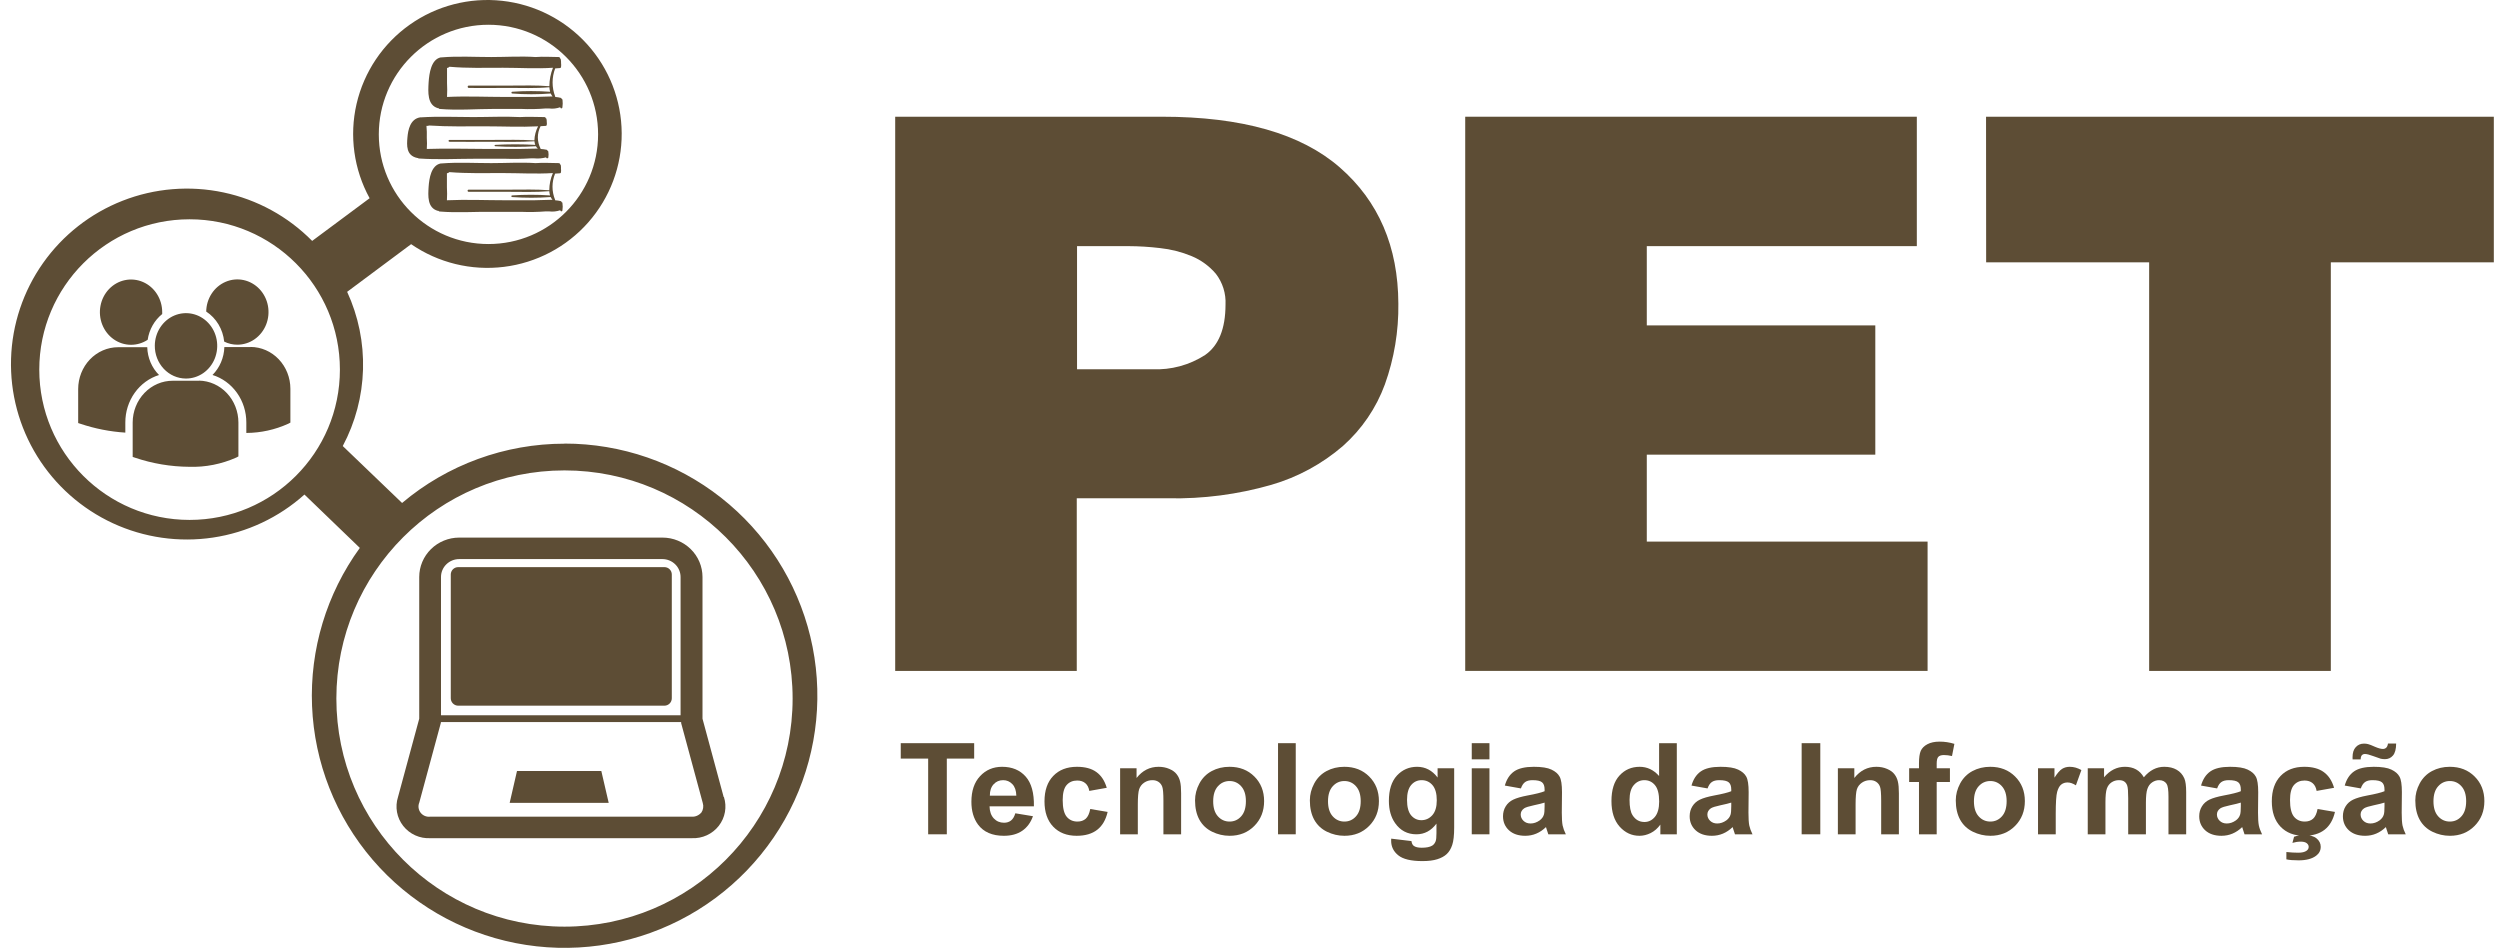 <svg width="211" height="80" viewBox="0 0 211 80" fill="none" xmlns="http://www.w3.org/2000/svg">
<path d="M17.404 26.295C17.824 26.57 18.179 26.941 18.442 27.38C18.705 27.82 18.869 28.316 18.922 28.832C19.27 29.004 19.649 29.093 20.033 29.092C20.552 29.092 21.06 28.931 21.491 28.63C21.923 28.328 22.26 27.899 22.46 27.398C22.66 26.896 22.713 26.343 22.614 25.809C22.515 25.276 22.267 24.785 21.902 24.398C21.537 24.012 21.071 23.748 20.562 23.638C20.054 23.529 19.526 23.579 19.046 23.784C18.564 23.988 18.152 24.337 17.86 24.786C17.568 25.235 17.409 25.765 17.404 26.309V26.295ZM15.682 31.949C16.203 31.953 16.713 31.794 17.148 31.495C17.583 31.195 17.923 30.766 18.126 30.264C18.328 29.761 18.384 29.207 18.287 28.671C18.189 28.135 17.942 27.642 17.576 27.253C17.211 26.864 16.743 26.598 16.233 26.487C15.724 26.376 15.194 26.427 14.711 26.631C14.229 26.836 13.815 27.186 13.522 27.637C13.229 28.089 13.07 28.62 13.066 29.166C13.062 29.529 13.127 29.889 13.257 30.226C13.387 30.562 13.579 30.869 13.822 31.127C14.065 31.386 14.354 31.592 14.674 31.733C14.993 31.874 15.336 31.947 15.682 31.949ZM16.797 32.135H14.584C14.141 32.133 13.701 32.222 13.291 32.399C12.881 32.575 12.508 32.834 12.194 33.162C11.879 33.489 11.629 33.878 11.458 34.307C11.287 34.735 11.199 35.195 11.198 35.66V38.563L11.388 38.628C12.868 39.127 14.411 39.386 15.965 39.398C17.332 39.442 18.691 39.174 19.949 38.614L20.122 38.521V35.66C20.121 34.731 19.772 33.841 19.15 33.18C18.528 32.519 17.683 32.14 16.797 32.125V32.135ZM21.149 29.291H18.936C18.909 30.184 18.55 31.029 17.935 31.648C18.761 31.903 19.485 32.432 20 33.156C20.515 33.879 20.792 34.757 20.79 35.66V36.541C22.009 36.535 23.214 36.27 24.332 35.762L24.509 35.669V32.812C24.508 31.878 24.154 30.982 23.524 30.32C22.894 29.659 22.041 29.286 21.149 29.282V29.291ZM11.065 29.101C11.56 29.1 12.044 28.954 12.464 28.679C12.591 27.816 13.03 27.037 13.69 26.504C13.69 26.448 13.69 26.397 13.69 26.346C13.69 25.801 13.536 25.268 13.247 24.816C12.958 24.362 12.547 24.009 12.067 23.801C11.586 23.592 11.058 23.538 10.547 23.644C10.037 23.75 9.569 24.013 9.201 24.398C8.833 24.783 8.583 25.274 8.482 25.809C8.38 26.343 8.432 26.897 8.631 27.4C8.83 27.904 9.167 28.334 9.6 28.637C10.032 28.94 10.54 29.101 11.06 29.101H11.065ZM13.429 31.657C12.812 31.042 12.453 30.197 12.428 29.305C12.346 29.301 12.263 29.301 12.181 29.305H9.967C9.074 29.306 8.218 29.679 7.586 30.34C6.955 31.002 6.6 31.899 6.598 32.835V35.706L6.784 35.766C8.014 36.18 9.289 36.431 10.578 36.513V35.66C10.576 34.758 10.852 33.88 11.366 33.157C11.88 32.434 12.604 31.904 13.429 31.648V31.657Z" fill="#5D4D35"/>
<path d="M61.077 67.267L59.291 60.657V48.696C59.289 47.815 58.934 46.971 58.301 46.348C57.669 45.725 56.812 45.374 55.918 45.373H38.755C37.861 45.374 37.004 45.725 36.372 46.348C35.74 46.971 35.384 47.815 35.383 48.696V60.657L33.592 67.267C33.459 67.679 33.43 68.117 33.507 68.543C33.584 68.969 33.765 69.37 34.034 69.712C34.303 70.053 34.652 70.326 35.051 70.505C35.45 70.685 35.888 70.766 36.326 70.742H58.393C58.829 70.762 59.263 70.677 59.659 70.496C60.055 70.314 60.4 70.041 60.666 69.7C60.931 69.359 61.11 68.959 61.185 68.536C61.261 68.112 61.231 67.677 61.1 67.267H61.077ZM38.746 47.187H55.909C56.315 47.188 56.703 47.348 56.99 47.63C57.277 47.913 57.439 48.296 57.44 48.696V60.37H37.22V48.696C37.221 48.295 37.383 47.912 37.671 47.629C37.959 47.346 38.349 47.187 38.755 47.187H38.746ZM59.177 68.596C59.076 68.71 58.95 68.799 58.808 68.857C58.667 68.915 58.514 68.939 58.361 68.928H36.299C36.147 68.945 35.993 68.923 35.852 68.863C35.711 68.804 35.589 68.709 35.496 68.588C35.404 68.467 35.346 68.325 35.327 68.175C35.308 68.025 35.329 67.873 35.388 67.734L37.211 60.999V60.945H57.49V61.035L59.313 67.77C59.357 67.908 59.367 68.054 59.345 68.197C59.323 68.34 59.269 68.477 59.186 68.596H59.177Z" fill="#5D4D35"/>
<path d="M38.669 59.56H56.08C56.245 59.559 56.402 59.492 56.518 59.375C56.634 59.258 56.7 59.099 56.7 58.934V48.487C56.7 48.322 56.634 48.164 56.518 48.048C56.402 47.931 56.244 47.866 56.08 47.866H38.669C38.504 47.866 38.346 47.931 38.229 48.047C38.112 48.164 38.046 48.322 38.045 48.487V58.934C38.046 59.099 38.112 59.258 38.229 59.375C38.346 59.492 38.504 59.559 38.669 59.56Z" fill="#5D4D35"/>
<path d="M43.634 65.075L43.016 67.761H51.374L50.752 65.075H43.634Z" fill="#5D4D35"/>
<path d="M47.47 17.142C47.469 17.119 47.46 17.096 47.444 17.08C47.428 17.064 47.406 17.054 47.384 17.053C47.386 17.045 47.386 17.036 47.385 17.028C47.384 17.02 47.381 17.012 47.377 17.005C47.372 16.998 47.367 16.992 47.36 16.987C47.353 16.982 47.346 16.979 47.338 16.977C47.178 16.938 47.015 16.913 46.851 16.902C46.855 16.89 46.855 16.877 46.851 16.865C46.706 16.515 46.632 16.139 46.632 15.759C46.632 15.379 46.706 15.003 46.851 14.654L47.252 14.626C47.265 14.625 47.279 14.622 47.291 14.616C47.303 14.61 47.314 14.601 47.323 14.59C47.332 14.58 47.339 14.568 47.343 14.554C47.347 14.541 47.349 14.527 47.347 14.513C47.361 14.428 47.361 14.34 47.347 14.255C47.354 14.146 47.348 14.038 47.329 13.931C47.329 13.903 47.302 13.889 47.274 13.879C47.273 13.849 47.261 13.82 47.239 13.799C47.218 13.778 47.19 13.767 47.161 13.767C46.528 13.767 45.858 13.715 45.212 13.767C43.968 13.687 42.698 13.767 41.459 13.767C40.066 13.767 38.649 13.682 37.256 13.795C37.237 13.787 37.216 13.787 37.197 13.795C36.386 13.954 36.227 15.062 36.176 15.752C36.127 16.532 36.054 17.555 36.964 17.799C36.982 17.806 37.001 17.806 37.019 17.799C37.025 17.815 37.036 17.828 37.05 17.837C37.064 17.846 37.08 17.851 37.096 17.851C38.627 17.982 40.202 17.851 41.737 17.879H43.968C44.665 17.909 45.363 17.896 46.059 17.841H46.341C46.66 17.882 46.984 17.849 47.288 17.743C47.288 17.768 47.298 17.791 47.315 17.809C47.332 17.827 47.355 17.837 47.379 17.837C47.403 17.837 47.426 17.827 47.444 17.809C47.461 17.791 47.47 17.768 47.47 17.743C47.502 17.544 47.502 17.341 47.47 17.142ZM46.359 16.057C45.262 15.968 44.15 16.006 43.053 16.006C41.878 16.006 40.703 16.006 39.533 16.006C39.513 16.011 39.495 16.022 39.482 16.039C39.469 16.055 39.462 16.076 39.462 16.097C39.462 16.119 39.469 16.139 39.482 16.156C39.495 16.172 39.513 16.184 39.533 16.189C40.644 16.189 41.755 16.189 42.866 16.189C43.977 16.189 45.202 16.236 46.359 16.137C46.368 16.258 46.389 16.378 46.423 16.494C45.352 16.421 44.278 16.421 43.208 16.494C43.193 16.498 43.18 16.507 43.171 16.519C43.162 16.531 43.157 16.547 43.157 16.562C43.157 16.578 43.162 16.593 43.171 16.605C43.18 16.617 43.193 16.626 43.208 16.63C44.296 16.71 45.389 16.71 46.477 16.63C46.513 16.717 46.566 16.795 46.632 16.86C46.113 16.86 45.571 16.902 45.084 16.902H42.661C41.022 16.902 39.36 16.827 37.72 16.902C37.741 16.535 37.741 16.167 37.72 15.799C37.72 15.41 37.72 15.015 37.72 14.626C37.798 14.618 37.87 14.584 37.925 14.527C39.428 14.649 40.94 14.607 42.452 14.607C43.818 14.607 45.266 14.696 46.664 14.607C46.466 15.063 46.362 15.557 46.359 16.057Z" fill="#5D4D35"/>
<path d="M47.477 8.439C47.476 8.414 47.467 8.391 47.45 8.373C47.434 8.355 47.413 8.345 47.391 8.344C47.393 8.335 47.393 8.326 47.392 8.317C47.391 8.309 47.388 8.3 47.383 8.293C47.379 8.285 47.374 8.279 47.367 8.274C47.36 8.269 47.353 8.265 47.345 8.263C47.185 8.221 47.022 8.194 46.858 8.183C46.862 8.17 46.862 8.156 46.858 8.143C46.713 7.768 46.639 7.366 46.639 6.959C46.639 6.552 46.713 6.149 46.858 5.775L47.258 5.744C47.272 5.744 47.285 5.74 47.298 5.734C47.31 5.727 47.321 5.718 47.33 5.707C47.339 5.695 47.346 5.682 47.35 5.668C47.354 5.654 47.355 5.639 47.354 5.624C47.368 5.532 47.368 5.439 47.354 5.347C47.358 5.227 47.349 5.107 47.327 4.99C47.327 4.96 47.3 4.945 47.272 4.935C47.271 4.902 47.258 4.872 47.237 4.849C47.216 4.827 47.188 4.814 47.158 4.814C46.526 4.814 45.856 4.759 45.21 4.814C43.967 4.729 42.696 4.814 41.458 4.814C40.065 4.814 38.649 4.724 37.256 4.844C37.237 4.836 37.215 4.836 37.196 4.844C36.386 5.015 36.227 6.202 36.176 6.941C36.127 7.776 36.054 8.872 36.964 9.133C36.982 9.14 37.001 9.14 37.019 9.133C37.026 9.15 37.036 9.165 37.05 9.175C37.063 9.186 37.08 9.192 37.096 9.193C38.626 9.329 40.201 9.193 41.736 9.193H43.967C44.663 9.225 45.361 9.212 46.056 9.153H46.339C46.658 9.197 46.981 9.161 47.286 9.048C47.286 9.074 47.295 9.1 47.312 9.119C47.33 9.138 47.353 9.148 47.377 9.148C47.401 9.148 47.424 9.138 47.441 9.119C47.458 9.1 47.468 9.074 47.468 9.048C47.499 8.847 47.502 8.641 47.477 8.439ZM46.366 7.278C45.269 7.182 44.158 7.223 43.061 7.223C41.886 7.223 40.711 7.223 39.541 7.223C39.521 7.228 39.503 7.24 39.49 7.258C39.477 7.276 39.47 7.298 39.47 7.321C39.47 7.343 39.477 7.365 39.49 7.383C39.503 7.401 39.521 7.414 39.541 7.419C40.652 7.444 41.763 7.419 42.874 7.419C43.985 7.419 45.21 7.469 46.366 7.363C46.375 7.493 46.396 7.621 46.43 7.745C45.36 7.668 44.286 7.668 43.215 7.745C43.201 7.75 43.188 7.759 43.179 7.772C43.17 7.786 43.165 7.802 43.165 7.818C43.165 7.835 43.17 7.851 43.179 7.864C43.188 7.878 43.201 7.887 43.215 7.891C44.304 7.977 45.396 7.977 46.484 7.891C46.52 7.984 46.573 8.068 46.639 8.138C46.12 8.138 45.578 8.183 45.091 8.183H42.669C41.03 8.183 39.368 8.102 37.729 8.183C37.75 7.788 37.75 7.391 37.729 6.996C37.729 6.579 37.729 6.157 37.729 5.739C37.806 5.732 37.879 5.694 37.934 5.634C39.437 5.769 40.948 5.719 42.46 5.719C43.826 5.719 45.273 5.815 46.671 5.719C46.473 6.21 46.37 6.741 46.366 7.278Z" fill="#5D4D35"/>
<path d="M46.276 12.782C46.274 12.762 46.264 12.744 46.247 12.73C46.231 12.716 46.209 12.707 46.185 12.705C46.188 12.698 46.188 12.691 46.187 12.684C46.185 12.677 46.182 12.671 46.178 12.664C46.173 12.658 46.168 12.653 46.161 12.649C46.154 12.645 46.146 12.642 46.138 12.641C45.969 12.605 45.798 12.583 45.625 12.572C45.629 12.563 45.629 12.553 45.625 12.544C45.473 12.245 45.395 11.923 45.395 11.597C45.395 11.271 45.473 10.949 45.625 10.65L46.047 10.626C46.061 10.625 46.075 10.622 46.088 10.617C46.101 10.612 46.112 10.604 46.121 10.595C46.131 10.586 46.138 10.576 46.142 10.564C46.147 10.553 46.148 10.541 46.147 10.529C46.162 10.456 46.162 10.381 46.147 10.308C46.15 10.212 46.14 10.116 46.118 10.022C46.113 10.012 46.106 10.002 46.096 9.994C46.086 9.987 46.074 9.981 46.061 9.978C46.06 9.952 46.047 9.927 46.024 9.909C46.002 9.891 45.972 9.881 45.941 9.881C45.276 9.881 44.571 9.837 43.891 9.881C42.584 9.813 41.248 9.881 39.945 9.881C38.479 9.881 36.985 9.809 35.524 9.905C35.504 9.899 35.482 9.899 35.462 9.905C34.609 10.042 34.442 10.992 34.389 11.583C34.332 12.251 34.26 13.128 35.218 13.333C35.227 13.337 35.236 13.339 35.246 13.339C35.256 13.339 35.266 13.337 35.275 13.333C35.282 13.346 35.293 13.358 35.308 13.366C35.322 13.373 35.339 13.377 35.356 13.377C36.966 13.49 38.623 13.397 40.237 13.397H42.593C43.328 13.423 44.063 13.412 44.797 13.365H45.093C45.429 13.398 45.769 13.369 46.09 13.28C46.09 13.302 46.1 13.322 46.118 13.337C46.136 13.352 46.16 13.361 46.185 13.361C46.211 13.361 46.235 13.352 46.253 13.337C46.271 13.322 46.281 13.302 46.281 13.28C46.308 13.115 46.306 12.947 46.276 12.782ZM45.103 11.852C43.949 11.776 42.785 11.808 41.626 11.808C40.467 11.808 39.159 11.808 37.928 11.808C37.907 11.812 37.888 11.822 37.875 11.836C37.861 11.851 37.854 11.868 37.854 11.887C37.854 11.905 37.861 11.922 37.875 11.937C37.888 11.951 37.907 11.961 37.928 11.965C39.097 11.985 40.266 11.965 41.434 11.965C42.603 11.965 43.891 12.005 45.108 11.921C45.117 12.024 45.14 12.127 45.175 12.227C44.049 12.164 42.919 12.164 41.794 12.227C41.778 12.23 41.765 12.238 41.755 12.248C41.745 12.259 41.74 12.272 41.74 12.285C41.74 12.298 41.745 12.311 41.755 12.322C41.765 12.332 41.778 12.34 41.794 12.343C42.938 12.412 44.088 12.412 45.232 12.343C45.271 12.417 45.326 12.484 45.395 12.54C44.849 12.54 44.279 12.572 43.767 12.572H41.219C39.495 12.572 37.742 12.508 36.022 12.572C36.044 12.258 36.044 11.942 36.022 11.627C36.034 11.292 36.025 10.956 35.993 10.621C36.072 10.633 36.153 10.623 36.223 10.593C37.804 10.698 39.394 10.662 40.979 10.662C42.445 10.662 43.944 10.738 45.414 10.662C45.22 11.038 45.114 11.442 45.103 11.852Z" fill="#5D4D35"/>
<path fill-rule="evenodd" clip-rule="evenodd" d="M33.936 42.451C37.769 39.219 42.626 37.446 47.644 37.447V37.438C52.435 37.437 57.086 39.043 60.85 41.999C64.614 44.956 67.271 49.09 68.393 53.735C69.515 58.381 69.037 63.268 67.035 67.61C65.034 71.952 61.626 75.495 57.36 77.669C53.094 79.844 48.218 80.523 43.519 79.597C38.819 78.671 34.568 76.194 31.452 72.565C28.335 68.936 26.533 64.366 26.337 59.591C26.141 54.816 27.561 50.115 30.369 46.243L25.696 41.74C23.534 43.678 20.849 44.941 17.974 45.371C15.099 45.801 12.161 45.38 9.524 44.16C6.886 42.939 4.667 40.973 3.139 38.505C1.612 36.037 0.845 33.177 0.933 30.278C1.021 27.379 1.961 24.57 3.635 22.199C5.309 19.828 7.644 18 10.35 16.941C13.057 15.882 16.015 15.638 18.859 16.241C21.703 16.844 24.306 18.267 26.347 20.333L31.196 16.73C29.863 14.299 29.471 11.464 30.095 8.765C30.72 6.065 32.316 3.688 34.581 2.085C36.846 0.481 39.623 -0.236 42.384 0.069C45.145 0.373 47.697 1.678 49.557 3.736C51.416 5.794 52.453 8.462 52.471 11.233C52.489 14.003 51.486 16.684 49.653 18.765C47.819 20.847 45.284 22.185 42.527 22.524C39.771 22.864 36.985 22.182 34.699 20.608L29.299 24.63C30.245 26.681 30.703 28.923 30.639 31.181C30.575 33.438 29.99 35.65 28.929 37.646L33.936 42.451ZM47.643 78.209C58.276 78.209 66.897 69.589 66.897 58.955C66.897 48.322 58.276 39.702 47.643 39.702C37.009 39.702 28.389 48.322 28.389 58.955C28.389 69.589 37.009 78.209 47.643 78.209ZM28.688 31.194C28.688 38.201 23.008 43.881 16.001 43.881C8.995 43.881 3.315 38.201 3.315 31.194C3.315 24.187 8.995 18.508 16.001 18.508C23.008 18.508 28.688 24.187 28.688 31.194ZM41.225 20.597C46.336 20.597 50.479 16.454 50.479 11.343C50.479 6.233 46.336 2.09 41.225 2.09C36.114 2.09 31.971 6.233 31.971 11.343C31.971 16.454 36.114 20.597 41.225 20.597Z" fill="#5D4D35"/>
<path d="M75.554 56.624V9.851H98.083C104.808 9.851 109.808 11.279 113.082 14.134C116.356 16.989 118.003 20.82 118.021 25.625C118.053 27.948 117.668 30.258 116.884 32.444C116.151 34.442 114.935 36.227 113.344 37.64C111.59 39.154 109.53 40.273 107.304 40.919C104.474 41.732 101.537 42.115 98.592 42.056H90.879V56.624H75.554ZM97.262 31.165C98.833 31.235 100.388 30.816 101.71 29.963C102.856 29.163 103.431 27.746 103.434 25.713C103.481 24.777 103.194 23.855 102.623 23.113C102.069 22.459 101.368 21.946 100.577 21.618C99.726 21.265 98.829 21.037 97.913 20.939C97.029 20.833 96.139 20.778 95.249 20.774H90.902V31.165H97.262Z" fill="#5D4D35"/>
<path d="M123.664 56.624V9.851H161.78V20.774H138.989V27.464H158.276V38.373H138.989V45.711H162.688V56.624H123.664Z" fill="#5D4D35"/>
<path d="M167.622 9.851H210.479V22.14H196.722V56.624H181.388V22.14H167.631L167.622 9.851Z" fill="#5D4D35"/>
<path d="M78.337 70.415V64.025H76.023V62.724H82.22V64.025H79.911V70.415H78.337Z" fill="#5D4D35"/>
<path d="M85.693 68.642L87.182 68.888C86.99 69.427 86.687 69.838 86.272 70.121C85.861 70.401 85.345 70.541 84.725 70.541C83.743 70.541 83.016 70.224 82.544 69.591C82.172 69.084 81.986 68.444 81.986 67.671C81.986 66.748 82.23 66.026 82.72 65.505C83.209 64.98 83.828 64.718 84.576 64.718C85.416 64.718 86.079 64.992 86.565 65.541C87.051 66.087 87.283 66.925 87.262 68.054H83.517C83.528 68.492 83.649 68.832 83.879 69.077C84.109 69.319 84.397 69.439 84.741 69.439C84.975 69.439 85.171 69.376 85.331 69.25C85.491 69.124 85.611 68.922 85.693 68.642ZM85.778 67.152C85.767 66.725 85.656 66.402 85.443 66.181C85.23 65.958 84.971 65.846 84.666 65.846C84.34 65.846 84.07 65.963 83.858 66.197C83.645 66.431 83.54 66.75 83.544 67.152H85.778Z" fill="#5D4D35"/>
<path d="M93.41 66.491L91.937 66.753C91.887 66.463 91.774 66.244 91.596 66.097C91.423 65.951 91.196 65.877 90.916 65.877C90.543 65.877 90.246 66.005 90.022 66.26C89.802 66.512 89.692 66.935 89.692 67.53C89.692 68.191 89.804 68.658 90.027 68.93C90.254 69.203 90.558 69.34 90.937 69.34C91.221 69.34 91.453 69.261 91.634 69.103C91.814 68.943 91.942 68.668 92.017 68.28L93.484 68.526C93.332 69.191 93.04 69.693 92.607 70.032C92.174 70.371 91.595 70.541 90.868 70.541C90.042 70.541 89.382 70.284 88.889 69.77C88.4 69.256 88.155 68.544 88.155 67.635C88.155 66.715 88.402 66 88.894 65.489C89.387 64.975 90.054 64.718 90.894 64.718C91.582 64.718 92.128 64.865 92.532 65.159C92.94 65.449 93.233 65.893 93.41 66.491Z" fill="#5D4D35"/>
<path d="M99.686 70.415H98.192V67.572C98.192 66.97 98.16 66.582 98.096 66.407C98.032 66.229 97.927 66.091 97.782 65.993C97.64 65.895 97.468 65.846 97.266 65.846C97.007 65.846 96.775 65.916 96.569 66.055C96.364 66.195 96.222 66.381 96.144 66.612C96.069 66.843 96.032 67.269 96.032 67.892V70.415H94.538V64.844H95.926V65.662C96.419 65.033 97.039 64.718 97.787 64.718C98.117 64.718 98.418 64.777 98.692 64.896C98.965 65.012 99.17 65.16 99.308 65.342C99.45 65.524 99.548 65.73 99.601 65.961C99.658 66.192 99.686 66.522 99.686 66.953V70.415Z" fill="#5D4D35"/>
<path d="M100.862 67.551C100.862 67.061 100.984 66.587 101.228 66.129C101.473 65.671 101.819 65.321 102.266 65.08C102.716 64.838 103.218 64.718 103.771 64.718C104.625 64.718 105.326 64.992 105.872 65.541C106.418 66.087 106.691 66.778 106.691 67.614C106.691 68.457 106.414 69.156 105.861 69.712C105.311 70.265 104.618 70.541 103.781 70.541C103.264 70.541 102.769 70.425 102.298 70.195C101.829 69.964 101.473 69.626 101.228 69.182C100.984 68.734 100.862 68.191 100.862 67.551ZM102.393 67.629C102.393 68.182 102.526 68.605 102.792 68.899C103.058 69.193 103.386 69.34 103.776 69.34C104.166 69.34 104.492 69.193 104.755 68.899C105.021 68.605 105.154 68.178 105.154 67.619C105.154 67.073 105.021 66.654 104.755 66.36C104.492 66.066 104.166 65.919 103.776 65.919C103.386 65.919 103.058 66.066 102.792 66.36C102.526 66.654 102.393 67.077 102.393 67.629Z" fill="#5D4D35"/>
<path d="M107.866 70.415V62.724H109.361V70.415H107.866Z" fill="#5D4D35"/>
<path d="M110.552 67.551C110.552 67.061 110.674 66.587 110.919 66.129C111.164 65.671 111.509 65.321 111.956 65.08C112.407 64.838 112.908 64.718 113.461 64.718C114.316 64.718 115.016 64.992 115.562 65.541C116.108 66.087 116.381 66.778 116.381 67.614C116.381 68.457 116.105 69.156 115.552 69.712C115.002 70.265 114.309 70.541 113.472 70.541C112.954 70.541 112.46 70.425 111.988 70.195C111.52 69.964 111.164 69.626 110.919 69.182C110.674 68.734 110.552 68.191 110.552 67.551ZM112.084 67.629C112.084 68.182 112.217 68.605 112.483 68.899C112.749 69.193 113.077 69.34 113.467 69.34C113.857 69.34 114.183 69.193 114.445 68.899C114.711 68.605 114.844 68.178 114.844 67.619C114.844 67.073 114.711 66.654 114.445 66.36C114.183 66.066 113.857 65.919 113.467 65.919C113.077 65.919 112.749 66.066 112.483 66.36C112.217 66.654 112.084 67.077 112.084 67.629Z" fill="#5D4D35"/>
<path d="M117.418 70.782L119.126 70.987C119.154 71.183 119.22 71.317 119.323 71.391C119.464 71.496 119.688 71.548 119.993 71.548C120.383 71.548 120.675 71.49 120.87 71.375C121.001 71.298 121.101 71.174 121.168 71.003C121.214 70.88 121.237 70.655 121.237 70.326V69.513C120.79 70.114 120.227 70.415 119.546 70.415C118.787 70.415 118.186 70.099 117.743 69.466C117.395 68.965 117.222 68.343 117.222 67.598C117.222 66.664 117.449 65.951 117.902 65.457C118.36 64.964 118.927 64.718 119.604 64.718C120.303 64.718 120.879 65.02 121.333 65.625V64.844H122.732V69.843C122.732 70.501 122.677 70.992 122.567 71.317C122.457 71.643 122.303 71.898 122.104 72.083C121.906 72.269 121.64 72.414 121.306 72.519C120.977 72.624 120.558 72.676 120.051 72.676C119.094 72.676 118.415 72.513 118.014 72.188C117.613 71.867 117.413 71.457 117.413 70.961C117.413 70.912 117.415 70.852 117.418 70.782ZM118.753 67.514C118.753 68.105 118.869 68.539 119.099 68.815C119.333 69.088 119.62 69.224 119.961 69.224C120.326 69.224 120.634 69.084 120.886 68.805C121.138 68.521 121.264 68.103 121.264 67.551C121.264 66.974 121.143 66.545 120.902 66.265C120.661 65.986 120.356 65.846 119.987 65.846C119.629 65.846 119.333 65.984 119.099 66.26C118.869 66.533 118.753 66.951 118.753 67.514Z" fill="#5D4D35"/>
<path d="M124.216 64.088V62.724H125.71V64.088H124.216ZM124.216 70.415V64.844H125.71V70.415H124.216Z" fill="#5D4D35"/>
<path d="M128.364 66.543L127.008 66.302C127.16 65.763 127.423 65.365 127.795 65.106C128.167 64.847 128.721 64.718 129.455 64.718C130.121 64.718 130.618 64.796 130.944 64.954C131.27 65.108 131.499 65.305 131.63 65.547C131.765 65.784 131.832 66.223 131.832 66.863L131.816 68.584C131.816 69.074 131.839 69.436 131.885 69.67C131.935 69.901 132.025 70.149 132.156 70.415H130.678C130.639 70.317 130.591 70.172 130.534 69.98C130.509 69.892 130.492 69.835 130.481 69.806C130.226 70.051 129.953 70.235 129.662 70.357C129.371 70.48 129.061 70.541 128.731 70.541C128.15 70.541 127.691 70.385 127.354 70.074C127.02 69.763 126.854 69.369 126.854 68.894C126.854 68.579 126.93 68.299 127.082 68.054C127.235 67.806 127.448 67.617 127.721 67.488C127.997 67.355 128.394 67.239 128.912 67.141C129.611 67.012 130.095 66.891 130.364 66.779V66.633C130.364 66.349 130.293 66.148 130.151 66.029C130.009 65.907 129.742 65.846 129.348 65.846C129.082 65.846 128.875 65.898 128.726 66.003C128.577 66.105 128.456 66.285 128.364 66.543ZM130.364 67.74C130.173 67.802 129.869 67.878 129.455 67.965C129.04 68.053 128.768 68.138 128.641 68.222C128.446 68.359 128.348 68.532 128.348 68.742C128.348 68.948 128.426 69.126 128.582 69.277C128.738 69.427 128.937 69.502 129.178 69.502C129.447 69.502 129.705 69.415 129.949 69.24C130.13 69.107 130.249 68.944 130.306 68.752C130.345 68.626 130.364 68.387 130.364 68.033V67.74Z" fill="#5D4D35"/>
<path d="M141.523 70.415H140.134V69.597C139.904 69.915 139.631 70.153 139.315 70.31C139.003 70.464 138.688 70.541 138.369 70.541C137.72 70.541 137.163 70.284 136.699 69.77C136.238 69.252 136.007 68.532 136.007 67.608C136.007 66.664 136.232 65.947 136.683 65.457C137.133 64.964 137.702 64.718 138.39 64.718C139.021 64.718 139.567 64.977 140.028 65.494V62.724H141.523V70.415ZM137.534 67.509C137.534 68.103 137.617 68.533 137.784 68.799C138.025 69.184 138.362 69.376 138.794 69.376C139.138 69.376 139.431 69.233 139.672 68.946C139.913 68.656 140.033 68.224 140.033 67.65C140.033 67.01 139.916 66.55 139.682 66.271C139.448 65.987 139.149 65.846 138.783 65.846C138.429 65.846 138.131 65.986 137.89 66.265C137.652 66.542 137.534 66.956 137.534 67.509Z" fill="#5D4D35"/>
<path d="M144.118 66.543L142.762 66.302C142.914 65.763 143.177 65.365 143.549 65.106C143.921 64.847 144.474 64.718 145.208 64.718C145.875 64.718 146.371 64.796 146.698 64.954C147.024 65.108 147.253 65.305 147.384 65.547C147.518 65.784 147.586 66.223 147.586 66.863L147.57 68.584C147.57 69.074 147.593 69.436 147.639 69.67C147.689 69.901 147.779 70.149 147.91 70.415H146.432C146.393 70.317 146.345 70.172 146.288 69.98C146.263 69.892 146.246 69.835 146.235 69.806C145.98 70.051 145.707 70.235 145.416 70.357C145.125 70.48 144.815 70.541 144.485 70.541C143.904 70.541 143.444 70.385 143.108 70.074C142.774 69.763 142.608 69.369 142.608 68.894C142.608 68.579 142.684 68.299 142.836 68.054C142.989 67.806 143.202 67.617 143.475 67.488C143.751 67.355 144.148 67.239 144.666 67.141C145.364 67.012 145.848 66.891 146.118 66.779V66.633C146.118 66.349 146.047 66.148 145.905 66.029C145.763 65.907 145.496 65.846 145.102 65.846C144.836 65.846 144.629 65.898 144.48 66.003C144.331 66.105 144.21 66.285 144.118 66.543ZM146.118 67.74C145.926 67.802 145.623 67.878 145.208 67.965C144.794 68.053 144.522 68.138 144.395 68.222C144.2 68.359 144.102 68.532 144.102 68.742C144.102 68.948 144.18 69.126 144.336 69.277C144.492 69.427 144.691 69.502 144.932 69.502C145.201 69.502 145.458 69.415 145.703 69.24C145.884 69.107 146.003 68.944 146.059 68.752C146.098 68.626 146.118 68.387 146.118 68.033V67.74Z" fill="#5D4D35"/>
<path d="M152.059 70.415V62.724H153.633V70.415H152.059Z" fill="#5D4D35"/>
<path d="M160.266 70.415H158.771V67.572C158.771 66.97 158.739 66.582 158.675 66.407C158.611 66.229 158.507 66.091 158.361 65.993C158.22 65.895 158.048 65.846 157.846 65.846C157.587 65.846 157.354 65.916 157.149 66.055C156.943 66.195 156.801 66.381 156.723 66.612C156.649 66.843 156.612 67.269 156.612 67.892V70.415H155.117V64.844H156.505V65.662C156.998 65.033 157.619 64.718 158.367 64.718C158.697 64.718 158.998 64.777 159.271 64.896C159.544 65.012 159.75 65.16 159.888 65.342C160.03 65.524 160.127 65.73 160.18 65.961C160.237 66.192 160.266 66.522 160.266 66.953V70.415Z" fill="#5D4D35"/>
<path d="M161.132 64.844H161.962V64.424C161.962 63.955 162.012 63.606 162.111 63.375C162.214 63.144 162.4 62.957 162.67 62.813C162.943 62.667 163.287 62.593 163.701 62.593C164.127 62.593 164.544 62.656 164.951 62.782L164.749 63.81C164.512 63.754 164.283 63.726 164.063 63.726C163.847 63.726 163.691 63.777 163.595 63.878C163.503 63.976 163.457 64.167 163.457 64.45V64.844H164.574V66.003H163.457V70.415H161.962V66.003H161.132V64.844Z" fill="#5D4D35"/>
<path d="M165.068 67.551C165.068 67.061 165.191 66.587 165.435 66.129C165.68 65.671 166.026 65.321 166.472 65.08C166.923 64.838 167.424 64.718 167.978 64.718C168.832 64.718 169.532 64.992 170.078 65.541C170.625 66.087 170.898 66.778 170.898 67.614C170.898 68.457 170.621 69.156 170.068 69.712C169.518 70.265 168.825 70.541 167.988 70.541C167.471 70.541 166.976 70.425 166.504 70.195C166.036 69.964 165.68 69.626 165.435 69.182C165.191 68.734 165.068 68.191 165.068 67.551ZM166.6 67.629C166.6 68.182 166.733 68.605 166.999 68.899C167.265 69.193 167.593 69.34 167.983 69.34C168.373 69.34 168.699 69.193 168.962 68.899C169.227 68.605 169.36 68.178 169.36 67.619C169.36 67.073 169.227 66.654 168.962 66.36C168.699 66.066 168.373 65.919 167.983 65.919C167.593 65.919 167.265 66.066 166.999 66.36C166.733 66.654 166.6 67.077 166.6 67.629Z" fill="#5D4D35"/>
<path d="M173.504 70.415H172.009V64.844H173.397V65.636C173.635 65.262 173.848 65.015 174.036 64.896C174.227 64.777 174.443 64.718 174.684 64.718C175.025 64.718 175.353 64.811 175.668 64.996L175.206 66.281C174.954 66.12 174.72 66.04 174.504 66.04C174.294 66.04 174.117 66.097 173.972 66.213C173.826 66.325 173.711 66.529 173.626 66.827C173.544 67.124 173.504 67.746 173.504 68.694V70.415Z" fill="#5D4D35"/>
<path d="M176.206 64.844H177.583V65.604C178.076 65.013 178.663 64.718 179.344 64.718C179.705 64.718 180.019 64.791 180.285 64.938C180.551 65.085 180.769 65.307 180.939 65.604C181.187 65.307 181.455 65.085 181.742 64.938C182.029 64.791 182.336 64.718 182.662 64.718C183.077 64.718 183.428 64.802 183.715 64.97C184.003 65.134 184.217 65.377 184.359 65.699C184.462 65.937 184.513 66.321 184.513 66.853V70.415H183.019V67.231C183.019 66.678 182.967 66.321 182.864 66.16C182.726 65.951 182.513 65.846 182.226 65.846C182.017 65.846 181.82 65.909 181.636 66.035C181.452 66.16 181.319 66.346 181.237 66.591C181.155 66.832 181.115 67.215 181.115 67.74V70.415H179.62V67.362C179.62 66.82 179.594 66.47 179.54 66.313C179.487 66.155 179.404 66.038 179.29 65.961C179.18 65.884 179.03 65.846 178.838 65.846C178.608 65.846 178.4 65.907 178.216 66.029C178.032 66.152 177.899 66.328 177.817 66.559C177.739 66.79 177.7 67.173 177.7 67.708V70.415H176.206V64.844Z" fill="#5D4D35"/>
<path d="M187.125 66.543L185.768 66.302C185.921 65.763 186.183 65.365 186.556 65.106C186.928 64.847 187.481 64.718 188.215 64.718C188.882 64.718 189.378 64.796 189.704 64.954C190.031 65.108 190.259 65.305 190.39 65.547C190.525 65.784 190.593 66.223 190.593 66.863L190.577 68.584C190.577 69.074 190.6 69.436 190.646 69.67C190.695 69.901 190.786 70.149 190.917 70.415H189.438C189.399 70.317 189.351 70.172 189.295 69.98C189.27 69.892 189.252 69.835 189.242 69.806C188.986 70.051 188.713 70.235 188.422 70.357C188.132 70.48 187.821 70.541 187.492 70.541C186.91 70.541 186.451 70.385 186.114 70.074C185.781 69.763 185.614 69.369 185.614 68.894C185.614 68.579 185.69 68.299 185.843 68.054C185.995 67.806 186.208 67.617 186.481 67.488C186.758 67.355 187.155 67.239 187.673 67.141C188.371 67.012 188.855 66.891 189.125 66.779V66.633C189.125 66.349 189.054 66.148 188.912 66.029C188.77 65.907 188.502 65.846 188.109 65.846C187.843 65.846 187.635 65.898 187.486 66.003C187.337 66.105 187.217 66.285 187.125 66.543ZM189.125 67.74C188.933 67.802 188.63 67.878 188.215 67.965C187.8 68.053 187.529 68.138 187.401 68.222C187.206 68.359 187.109 68.532 187.109 68.742C187.109 68.948 187.187 69.126 187.343 69.277C187.499 69.427 187.697 69.502 187.938 69.502C188.208 69.502 188.465 69.415 188.71 69.24C188.891 69.107 189.009 68.944 189.066 68.752C189.105 68.626 189.125 68.387 189.125 68.033V67.74Z" fill="#5D4D35"/>
<path d="M196.996 66.491L195.523 66.753C195.473 66.463 195.36 66.244 195.183 66.097C195.009 65.951 194.782 65.877 194.502 65.877C194.129 65.877 193.832 66.005 193.608 66.26C193.388 66.512 193.278 66.935 193.278 67.53C193.278 68.191 193.39 68.658 193.613 68.93C193.84 69.203 194.144 69.34 194.523 69.34C194.807 69.34 195.039 69.261 195.22 69.103C195.401 68.943 195.528 68.668 195.603 68.28L197.071 68.526C196.918 69.191 196.626 69.693 196.193 70.032C195.76 70.371 195.181 70.541 194.454 70.541C193.628 70.541 192.968 70.284 192.475 69.77C191.986 69.256 191.741 68.544 191.741 67.635C191.741 66.715 191.988 66 192.481 65.489C192.973 64.975 193.64 64.718 194.48 64.718C195.168 64.718 195.714 64.865 196.119 65.159C196.526 65.449 196.819 65.893 196.996 66.491ZM192.97 72.529V71.91C193.335 71.949 193.67 71.968 193.975 71.968C194.291 71.968 194.525 71.912 194.677 71.8C194.794 71.716 194.853 71.608 194.853 71.475C194.853 71.356 194.798 71.253 194.688 71.165C194.578 71.078 194.408 71.034 194.177 71.034C193.95 71.034 193.718 71.069 193.481 71.139L193.619 70.62C193.895 70.525 194.193 70.478 194.512 70.478C194.956 70.478 195.292 70.574 195.523 70.766C195.753 70.959 195.869 71.193 195.869 71.469C195.869 71.777 195.741 72.027 195.486 72.22C195.142 72.482 194.649 72.613 194.007 72.613C193.55 72.613 193.204 72.585 192.97 72.529Z" fill="#5D4D35"/>
<path d="M199.251 66.543L197.895 66.302C198.047 65.763 198.31 65.365 198.682 65.106C199.054 64.847 199.608 64.718 200.342 64.718C201.008 64.718 201.505 64.796 201.831 64.954C202.157 65.108 202.386 65.305 202.517 65.547C202.652 65.784 202.719 66.223 202.719 66.863L202.703 68.584C202.703 69.074 202.726 69.436 202.772 69.67C202.822 69.901 202.912 70.149 203.043 70.415H201.565C201.526 70.317 201.478 70.172 201.421 69.98C201.396 69.892 201.379 69.835 201.368 69.806C201.113 70.051 200.84 70.235 200.549 70.357C200.258 70.48 199.948 70.541 199.618 70.541C199.037 70.541 198.578 70.385 198.241 70.074C197.907 69.763 197.741 69.369 197.741 68.894C197.741 68.579 197.817 68.299 197.969 68.054C198.122 67.806 198.335 67.617 198.608 67.488C198.884 67.355 199.281 67.239 199.799 67.141C200.498 67.012 200.982 66.891 201.251 66.779V66.633C201.251 66.349 201.18 66.148 201.038 66.029C200.896 65.907 200.629 65.846 200.235 65.846C199.969 65.846 199.762 65.898 199.613 66.003C199.464 66.105 199.343 66.285 199.251 66.543ZM201.251 67.74C201.06 67.802 200.756 67.878 200.342 67.965C199.927 68.053 199.655 68.138 199.528 68.222C199.333 68.359 199.235 68.532 199.235 68.742C199.235 68.948 199.313 69.126 199.469 69.277C199.625 69.427 199.824 69.502 200.065 69.502C200.334 69.502 200.592 69.415 200.836 69.24C201.017 69.107 201.136 68.944 201.193 68.752C201.232 68.626 201.251 68.387 201.251 68.033V67.74ZM199.241 64.094H198.56C198.556 64.013 198.555 63.95 198.555 63.905C198.555 63.537 198.645 63.256 198.826 63.06C199.007 62.861 199.239 62.761 199.523 62.761C199.647 62.761 199.762 62.775 199.868 62.803C199.975 62.828 200.168 62.903 200.448 63.029C200.732 63.151 200.953 63.212 201.113 63.212C201.226 63.212 201.32 63.177 201.395 63.107C201.473 63.037 201.522 62.92 201.544 62.756H202.235C202.231 63.228 202.141 63.565 201.964 63.768C201.79 63.971 201.565 64.073 201.288 64.073C201.168 64.073 201.049 64.06 200.932 64.036C200.85 64.015 200.647 63.943 200.32 63.821C199.994 63.698 199.757 63.637 199.608 63.637C199.494 63.637 199.406 63.672 199.342 63.742C199.278 63.809 199.244 63.926 199.241 64.094Z" fill="#5D4D35"/>
<path d="M203.852 67.551C203.852 67.061 203.974 66.587 204.219 66.129C204.464 65.671 204.809 65.321 205.256 65.08C205.706 64.838 206.208 64.718 206.761 64.718C207.616 64.718 208.316 64.992 208.862 65.541C209.408 66.087 209.681 66.778 209.681 67.614C209.681 68.457 209.405 69.156 208.851 69.712C208.302 70.265 207.609 70.541 206.772 70.541C206.254 70.541 205.76 70.425 205.288 70.195C204.82 69.964 204.464 69.626 204.219 69.182C203.974 68.734 203.852 68.191 203.852 67.551ZM205.384 67.629C205.384 68.182 205.517 68.605 205.783 68.899C206.049 69.193 206.376 69.34 206.767 69.34C207.157 69.34 207.483 69.193 207.745 68.899C208.011 68.605 208.144 68.178 208.144 67.619C208.144 67.073 208.011 66.654 207.745 66.36C207.483 66.066 207.157 65.919 206.767 65.919C206.376 65.919 206.049 66.066 205.783 66.36C205.517 66.654 205.384 67.077 205.384 67.629Z" fill="#5D4D35"/>
</svg>
